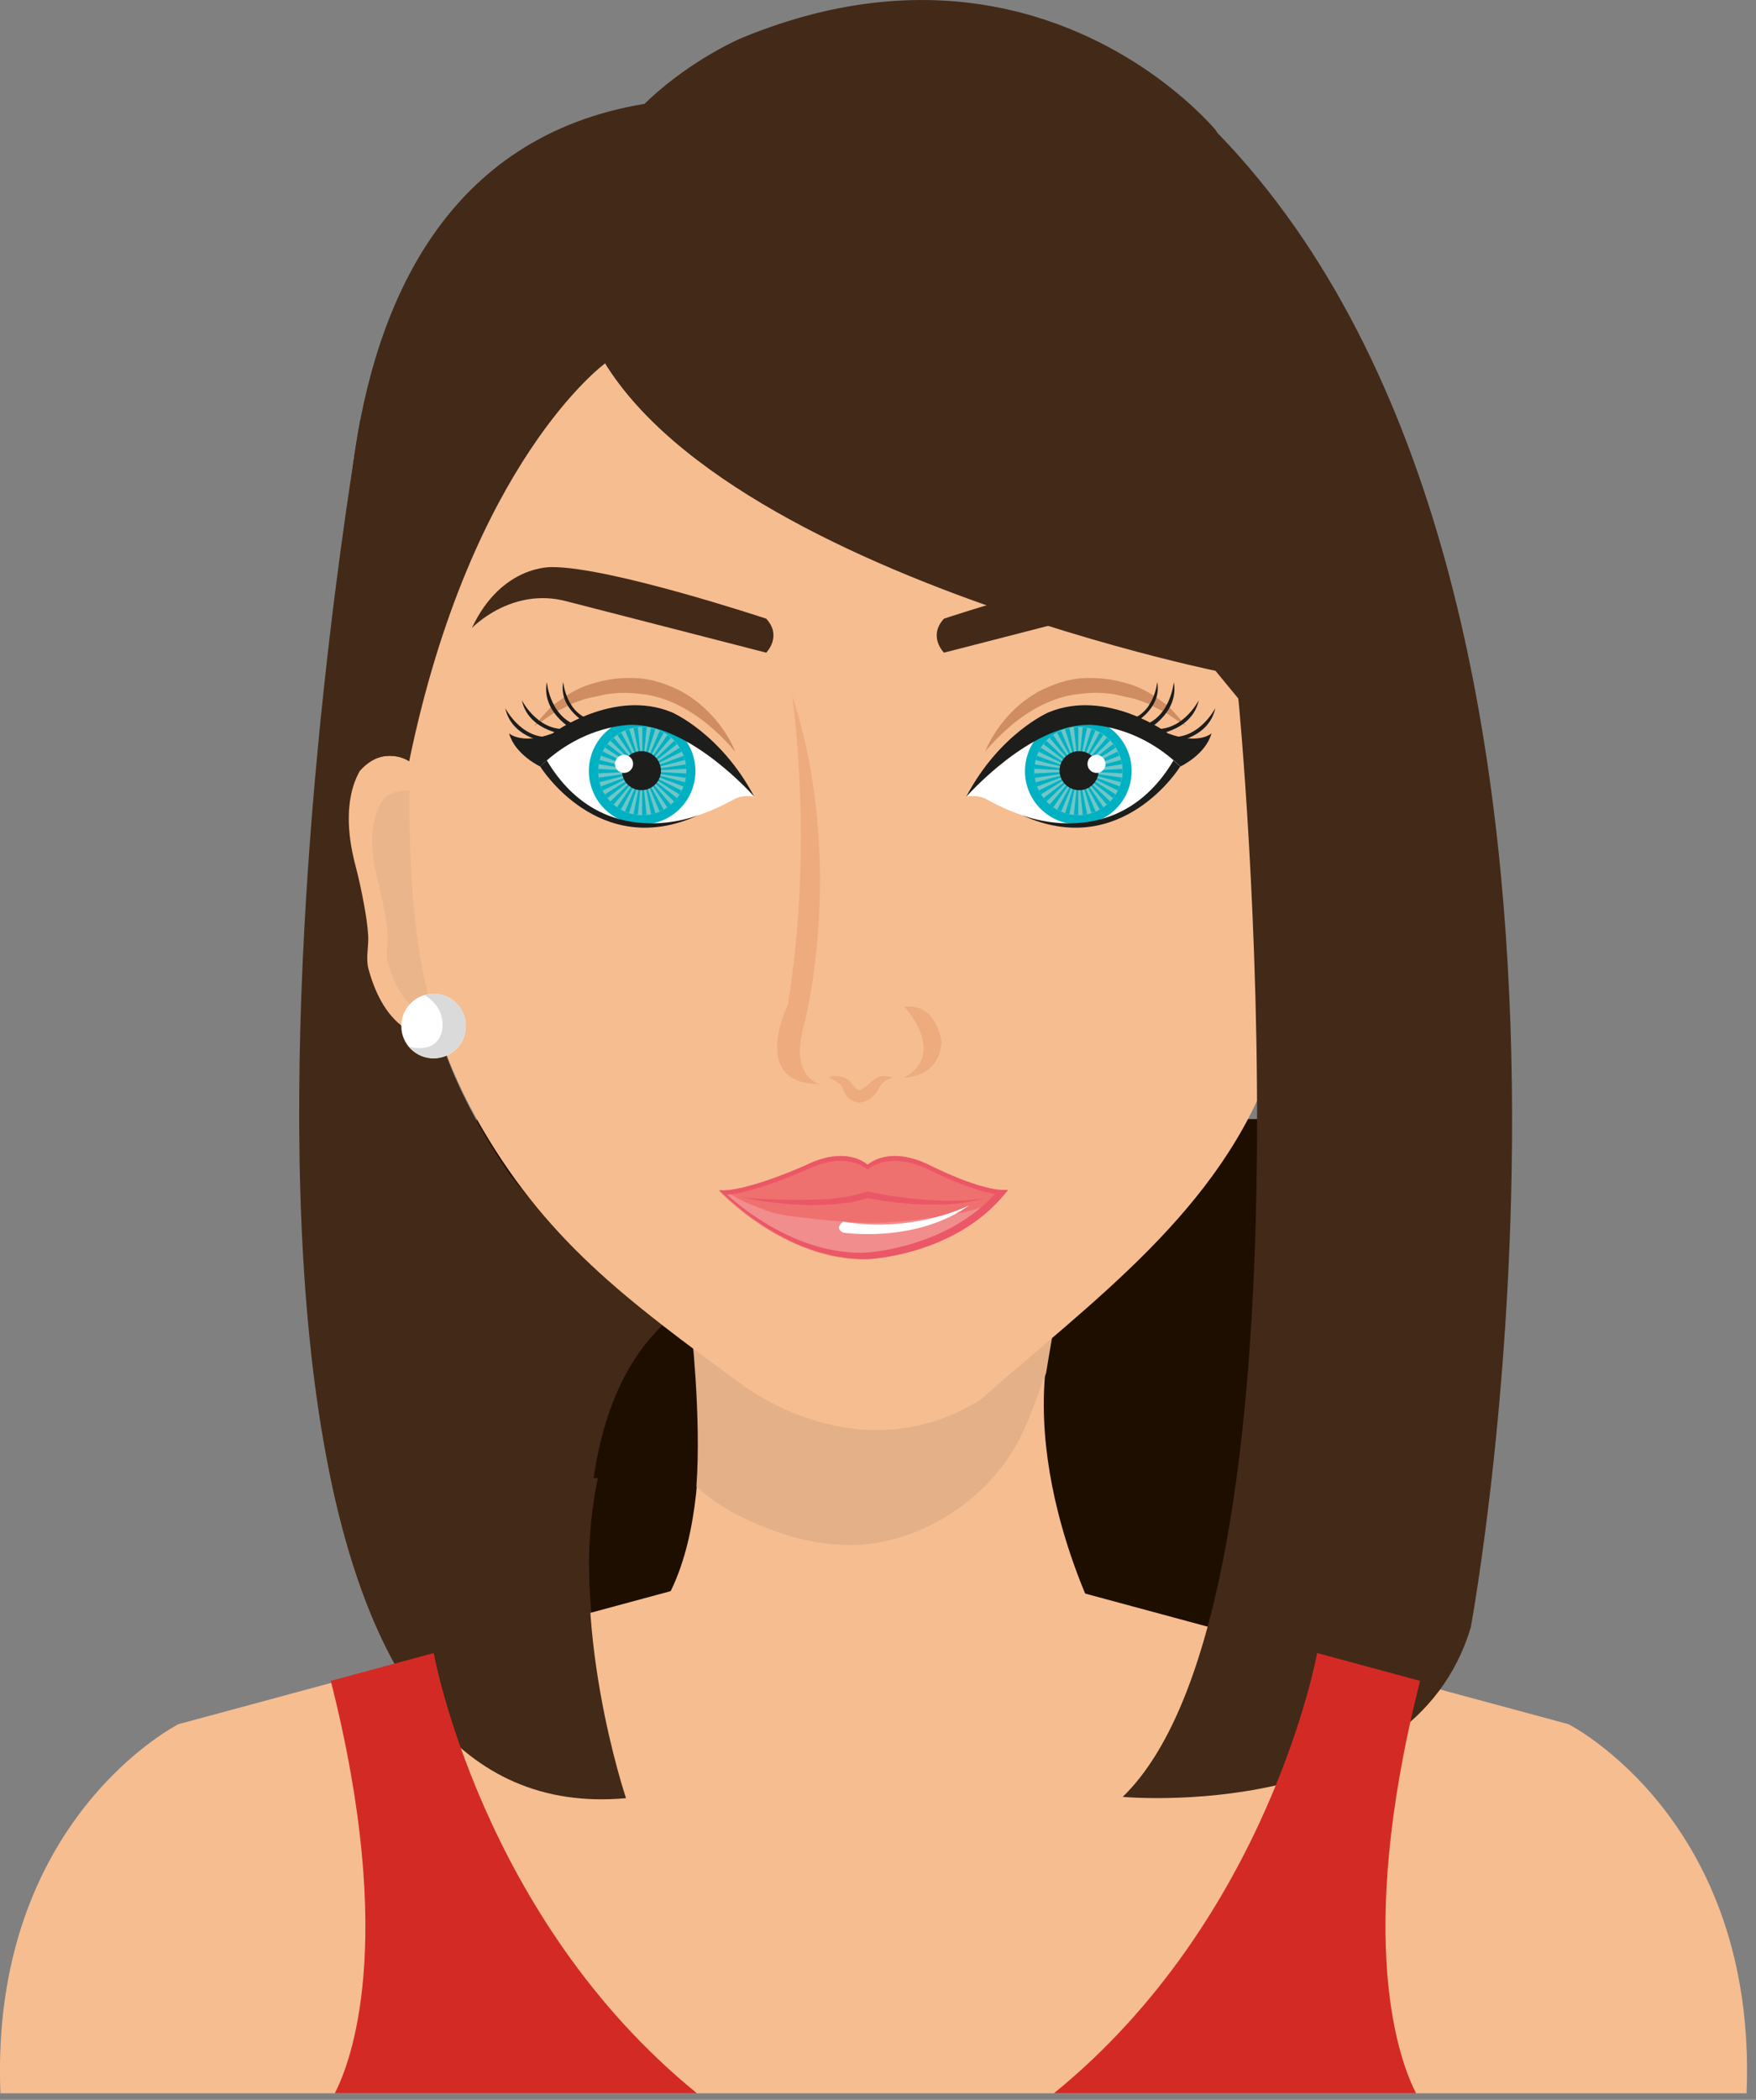 <svg width="123" height="147" viewBox="0 0 123 147" fill="none" xmlns="http://www.w3.org/2000/svg">
<rect x="0" y="0" width="123" height="147" fill="#808080" stroke="none"/>
<g clip-path="url(#clip0_473_3969)">
<path d="M33.39 78.34V118.83H91.94V78.34" fill="#1E0E00"/>
<path d="M25.24 29.37C25.24 29.37 7.62 129.19 43.85 125.88C43.85 125.88 36.53 102.36 46.39 92.78C46.39 92.78 41.04 88.91 35.77 82.29C35.77 82.29 32.36 77.58 30.85 72.68C30.85 72.68 26.8 31 25.24 29.38V29.37Z" fill="#432918"/>
<path d="M87.62 56.21C87.62 56.21 91.59 50.6 94.87 52.97C94.87 52.97 96.85 54.99 95.52 60.04C95.28 60.95 95.08 61.88 94.91 62.81C94.78 63.52 94.66 64.27 94.62 65C94.58 65.75 94.8 66.56 94.6 67.31C94.18 68.85 93.43 70.51 92.07 71.43C91.49 71.83 90.83 72.13 90.12 72.18C89.82 72.2 87.51 71.96 87.51 71.62L87.62 56.21Z" fill="#F6BD91"/>
<path d="M87.6 57.91C87.6 57.91 90.81 53.38 93.44 55.3C93.44 55.3 95.04 56.93 93.97 60.99C93.78 61.72 93.62 62.47 93.48 63.22C93.37 63.79 93.28 64.4 93.25 64.99C93.22 65.6 93.4 66.25 93.23 66.85C92.89 68.1 92.29 69.43 91.2 70.17C90.73 70.5 90.2 70.73 89.62 70.78C89.38 70.79 87.51 70.6 87.51 70.32L87.6 57.9V57.91Z" fill="#EBB58B"/>
<path d="M32.79 56.74C32.79 56.74 28.82 51.12 25.54 53.5C25.54 53.5 23.56 55.51 24.89 60.56C25.13 61.47 25.33 62.4 25.5 63.33C25.63 64.04 25.75 64.79 25.79 65.52C25.83 66.27 25.61 67.08 25.81 67.83C26.23 69.37 26.98 71.03 28.34 71.96C28.92 72.36 29.58 72.65 30.3 72.71C30.6 72.73 32.91 72.48 32.91 72.15L32.8 56.74H32.79Z" fill="#F6BD91"/>
<path d="M32.8 58.44C32.8 58.44 29.6 53.91 26.96 55.83C26.96 55.83 25.36 57.45 26.43 61.52C26.62 62.26 26.78 63.01 26.92 63.75C27.03 64.32 27.12 64.93 27.15 65.52C27.18 66.13 27 66.79 27.17 67.39C27.51 68.63 28.11 69.96 29.21 70.71C29.68 71.04 30.22 71.27 30.79 71.31C31.03 71.33 32.9 71.13 32.9 70.86L32.81 58.43L32.8 58.44Z" fill="#EBB58B"/>
<path d="M48.42 92.78C48.42 92.78 50.93 107.91 45.28 113.89H77.09C77.09 113.89 70.6 101.83 74.2 91.45L48.41 92.78H48.42Z" fill="#F6BD91"/>
<path d="M48.8 104.09C49.96 105.14 51.26 105.91 52.65 106.53C55.92 107.99 59.37 108.69 62.81 107.69C66.1 106.74 69.31 104.48 71.19 101.14C72.07 99.58 72.61 97.82 73.27 96.14C73.44 95.17 73.85 92.42 74.19 91.44L48.4 92.77C48.4 92.77 49.14 99.17 48.78 104.08L48.8 104.09Z" fill="#E3B087"/>
<path d="M90.67 49.16C90.67 27.02 76.79 9.07 59.68 9.07C42.57 9.07 28.69 27.01 28.69 49.16C28.69 59.86 28.1 68.89 33.39 78.33C38.1 86.71 43.79 90.97 52.13 97.04C52.13 97.04 60.21 103.27 68.69 97.98C76.34 91.19 85.62 84.7 89.16 74.31C91.82 66.49 90.67 57.36 90.67 49.16Z" fill="#F6BD91"/>
<path d="M67.68 55.78C67.68 55.78 68.42 55.59 69.08 55.94C77.88 60.86 82.7 53.62 82.7 53.62C75.35 45.85 69.07 54.14 69.07 54.14L67.68 55.78Z" fill="white"/>
<path d="M79.219 54.55C78.9 56.59 76.999 57.99 74.96 57.67C72.919 57.35 71.519 55.45 71.84 53.41C72.15 51.37 74.059 49.97 76.1 50.29C78.139 50.6 79.54 52.51 79.219 54.55Z" fill="#00B1C3"/>
<path d="M78.59 54.45C78.32 56.13 76.75 57.29 75.06 57.03C73.38 56.77 72.22 55.18 72.48 53.5C72.74 51.81 74.32 50.65 76.01 50.92C77.7 51.18 78.85 52.76 78.6 54.45H78.59Z" fill="#70C5C7"/>
<path d="M75.59 53.96L78.14 52.35C78.08 52.26 78.02 52.17 77.96 52.09L75.59 53.95V53.96Z" fill="#00B1C3"/>
<path d="M75.59 53.97L78.41 52.9C78.37 52.81 78.33 52.71 78.28 52.61L75.58 53.96L75.59 53.97Z" fill="#00B1C3"/>
<path d="M75.58 53.95L77.75 51.86C77.68 51.78 77.6 51.71 77.52 51.65L75.57 53.95H75.58Z" fill="#00B1C3"/>
<path d="M75.59 53.99L78.61 54.14C78.61 54.04 78.61 53.93 78.61 53.83L75.59 53.99Z" fill="#00B1C3"/>
<path d="M75.59 53.97L78.58 53.5C78.56 53.4 78.54 53.3 78.52 53.2L75.6 53.97H75.59Z" fill="#00B1C3"/>
<path d="M75.59 54L78.3 55.34C78.35 55.25 78.39 55.15 78.42 55.05L75.59 53.99V54Z" fill="#00B1C3"/>
<path d="M75.58 54.01L77.96 55.87C78.02 55.79 78.08 55.7 78.14 55.61L75.58 54V54.01Z" fill="#00B1C3"/>
<path d="M75.56 53.93L76.73 51.15C76.63 51.11 76.54 51.08 76.44 51.05L75.55 53.92L75.56 53.93Z" fill="#00B1C3"/>
<path d="M75.57 53.93L77.28 51.45C77.2 51.39 77.11 51.34 77.02 51.29L75.57 53.93Z" fill="#00B1C3"/>
<path d="M75.48 53.95L73.3 51.86C73.23 51.94 73.16 52.01 73.1 52.1L75.48 53.96V53.95Z" fill="#00B1C3"/>
<path d="M75.47 53.97L72.48 53.51C72.46 53.61 72.45 53.72 72.45 53.82L75.47 53.97Z" fill="#00B1C3"/>
<path d="M75.49 53.94L73.769 51.46C73.68 51.52 73.6 51.58 73.519 51.65L75.48 53.95L75.49 53.94Z" fill="#00B1C3"/>
<path d="M75.47 53.95L72.91 52.35C72.85 52.44 72.8 52.53 72.76 52.62L75.47 53.96V53.95Z" fill="#00B1C3"/>
<path d="M75.53 53.92V50.9C75.43 50.9 75.32 50.9 75.22 50.92L75.52 53.91L75.53 53.92Z" fill="#00B1C3"/>
<path d="M75.51 53.92L74.9 50.97C74.8 50.99 74.7 51.02 74.6 51.05L75.5 53.93L75.51 53.92Z" fill="#00B1C3"/>
<path d="M75.499 53.93L74.32 51.16C74.219 51.2 74.13 51.25 74.04 51.3L75.499 53.94V53.93Z" fill="#00B1C3"/>
<path d="M75.47 53.96L72.64 52.91C72.6 53 72.57 53.1 72.55 53.21L75.47 53.96Z" fill="#00B1C3"/>
<path d="M75.47 53.99L72.45 54.15C72.45 54.26 72.47 54.36 72.48 54.46L75.47 54V53.99Z" fill="#00B1C3"/>
<path d="M75.51 54.04L74.61 56.92C74.71 56.95 74.81 56.98 74.91 56.99L75.51 54.04Z" fill="#00B1C3"/>
<path d="M75.49 54.02L73.53 56.32C73.61 56.39 73.7 56.45 73.78 56.51L75.49 54.03V54.02Z" fill="#00B1C3"/>
<path d="M75.5 54.03L74.05 56.67C74.14 56.72 74.23 56.76 74.33 56.8L75.51 54.03H75.5Z" fill="#00B1C3"/>
<path d="M75.47 53.99L72.55 54.76C72.57 54.86 72.61 54.96 72.64 55.06L75.47 54V53.99Z" fill="#00B1C3"/>
<path d="M75.48 54.01L73.1 55.87C73.16 55.95 73.23 56.03 73.3 56.11L75.48 54.02V54.01Z" fill="#00B1C3"/>
<path d="M75.47 54L72.76 55.34C72.81 55.44 72.86 55.53 72.91 55.62L75.46 54.01L75.47 54Z" fill="#00B1C3"/>
<path d="M75.58 54.02L77.53 56.33C77.61 56.26 77.69 56.19 77.76 56.11L75.58 54.02Z" fill="#00B1C3"/>
<path d="M75.54 53.92L76.139 50.97C76.04 50.95 75.939 50.93 75.84 50.93L75.54 53.92Z" fill="#00B1C3"/>
<path d="M75.53 54.04L75.22 57.04C75.32 57.06 75.43 57.06 75.53 57.06V54.05V54.04Z" fill="#00B1C3"/>
<path d="M75.54 54.04L75.84 57.04C75.939 57.04 76.05 57.01 76.15 57L75.55 54.04H75.54Z" fill="#00B1C3"/>
<path d="M75.56 54.03L76.45 56.91C76.55 56.88 76.65 56.84 76.74 56.8L75.56 54.02V54.03Z" fill="#00B1C3"/>
<path d="M75.57 54.03L77.03 56.67C77.12 56.62 77.21 56.56 77.29 56.51L75.58 54.02L75.57 54.03Z" fill="#00B1C3"/>
<path d="M78.58 54.44L75.59 54L78.51 54.76C78.53 54.67 78.56 54.56 78.57 54.46V54.44H78.58Z" fill="#00B1C3"/>
<path d="M76.94 54.16C76.82 54.9 76.13 55.42 75.38 55.3C74.63 55.18 74.12 54.48 74.23 53.74C74.35 53 75.05 52.48 75.79 52.6C76.54 52.71 77.05 53.41 76.93 54.16H76.94Z" fill="#1D1D1B"/>
<path d="M77.44 53.57C77.38 53.92 77.06 54.16 76.71 54.1C76.36 54.05 76.13 53.72 76.18 53.38C76.23 53.03 76.56 52.79 76.9 52.85C77.24 52.91 77.48 53.23 77.43 53.58L77.44 53.57Z" fill="white"/>
<path d="M67.68 55.78C67.68 55.78 72.11 50.74 76.27 50.74C76.27 50.74 79.63 50.69 82.68 53.66C82.68 53.66 84.45 52.83 84.86 51.34C84.86 51.34 83.98 52.16 81.81 51.34C81.81 51.34 77.53 48.17 73.44 49.87C73.44 49.87 70.02 51.34 67.68 55.77V55.78Z" fill="#1D1D1B"/>
<path d="M82.67 53.66C82.67 53.66 78.57 60.28 71.58 57.06C71.58 57.06 78.28 59.84 82.2 53.23L82.66 53.65L82.67 53.66Z" fill="#1D1D1B"/>
<path d="M68.999 52.65C68.999 52.65 69.34 51.63 70.37 50.39C70.889 49.78 71.579 49.1 72.469 48.58C72.9 48.3 73.4 48.1 73.909 47.9C74.419 47.71 74.96 47.57 75.51 47.5C76.62 47.4 77.74 47.5 78.71 47.78C79.689 48.01 80.57 48.49 81.21 48.98C81.529 49.22 81.859 49.4 82.059 49.67C82.279 49.91 82.469 50.12 82.62 50.29C82.919 50.64 83.09 50.84 83.09 50.84C83.09 50.84 82.87 50.69 82.48 50.45C82.29 50.32 82.07 50.17 81.809 49.99C81.57 49.8 81.219 49.7 80.889 49.5C80.559 49.31 80.189 49.15 79.79 49.03C79.409 48.87 78.909 48.81 78.48 48.7C77.57 48.47 76.579 48.45 75.629 48.58C73.689 48.75 71.93 49.84 70.79 50.82C69.629 51.81 68.98 52.65 68.98 52.65H68.999Z" fill="#CF8D61"/>
<path d="M80.59 51.47C80.59 51.47 83.47 51.32 83.97 49.02C83.97 49.02 82.69 51.53 80.36 50.95L80.59 51.47Z" fill="#1D1D1B"/>
<path d="M81.749 52.02C81.749 52.02 84.629 51.88 85.129 49.57C85.129 49.57 83.84 52.08 81.519 51.51L81.749 52.03V52.02Z" fill="#1D1D1B"/>
<path d="M80.02 51.29C80.02 51.29 82.63 50.07 82.22 47.74C82.22 47.74 81.98 50.55 79.61 50.89L80.02 51.28V51.29Z" fill="#1D1D1B"/>
<path d="M79.17 50.78C79.17 50.78 81.42 49.73 81.06 47.74C81.06 47.74 80.85 50.15 78.82 50.45L79.17 50.79V50.78Z" fill="#1D1D1B"/>
<path d="M52.84 55.78C52.84 55.78 52.1 55.59 51.44 55.94C42.64 60.86 37.82 53.62 37.82 53.62C45.18 45.85 51.45 54.14 51.45 54.14L52.84 55.78Z" fill="white"/>
<path d="M41.29 54.55C41.61 56.59 43.51 57.99 45.55 57.67C47.59 57.35 48.98 55.45 48.67 53.41C48.35 51.37 46.45 49.97 44.41 50.29C42.37 50.6 40.98 52.51 41.29 54.55Z" fill="#00B1C3"/>
<path d="M41.929 54.45C42.19 56.13 43.77 57.29 45.459 57.03C47.15 56.77 48.3 55.18 48.039 53.5C47.779 51.81 46.2 50.65 44.52 50.92C42.83 51.18 41.679 52.76 41.94 54.45H41.929Z" fill="#70C5C7"/>
<path d="M44.93 53.96L42.38 52.35C42.43 52.26 42.5 52.17 42.56 52.09L44.93 53.95V53.96Z" fill="#00B1C3"/>
<path d="M44.93 53.97L42.1 52.9C42.14 52.81 42.18 52.71 42.23 52.61L44.93 53.96V53.97Z" fill="#00B1C3"/>
<path d="M44.93 53.95L42.76 51.86C42.83 51.78 42.9 51.71 42.99 51.65L44.94 53.95H44.93Z" fill="#00B1C3"/>
<path d="M44.93 53.99L41.91 54.14C41.91 54.04 41.91 53.93 41.91 53.83L44.93 53.99Z" fill="#00B1C3"/>
<path d="M44.929 53.97L41.94 53.5C41.95 53.4 41.98 53.3 42.01 53.2L44.929 53.97Z" fill="#00B1C3"/>
<path d="M44.93 54L42.22 55.34C42.17 55.25 42.13 55.15 42.1 55.05L44.93 53.99V54Z" fill="#00B1C3"/>
<path d="M44.93 54.01L42.55 55.87C42.49 55.79 42.43 55.7 42.37 55.61L44.93 54V54.01Z" fill="#00B1C3"/>
<path d="M44.959 53.93L43.79 51.15C43.89 51.11 43.98 51.08 44.08 51.05L44.97 53.92L44.959 53.93Z" fill="#00B1C3"/>
<path d="M44.95 53.93L43.24 51.45C43.33 51.39 43.42 51.34 43.51 51.29L44.96 53.93H44.95Z" fill="#00B1C3"/>
<path d="M45.04 53.95L47.22 51.86C47.29 51.94 47.359 52.01 47.419 52.1L45.04 53.96V53.95Z" fill="#00B1C3"/>
<path d="M45.05 53.97L48.04 53.51C48.06 53.61 48.06 53.72 48.07 53.82L45.05 53.97Z" fill="#00B1C3"/>
<path d="M45.03 53.94L46.74 51.46C46.83 51.52 46.91 51.58 46.99 51.65L45.03 53.95V53.94Z" fill="#00B1C3"/>
<path d="M45.04 53.95L47.599 52.35C47.66 52.44 47.709 52.53 47.749 52.62L45.04 53.96V53.95Z" fill="#00B1C3"/>
<path d="M44.99 53.92V50.9C45.09 50.9 45.2 50.9 45.3 50.92L45 53.91L44.99 53.92Z" fill="#00B1C3"/>
<path d="M44.999 53.92L45.599 50.97C45.7 50.99 45.8 51.02 45.9 51.05L44.999 53.93V53.92Z" fill="#00B1C3"/>
<path d="M45.02 53.93L46.209 51.16C46.3 51.2 46.4 51.25 46.489 51.3L45.029 53.94L45.02 53.93Z" fill="#00B1C3"/>
<path d="M45.04 53.96L47.88 52.91C47.91 53 47.95 53.1 47.97 53.21L45.04 53.96Z" fill="#00B1C3"/>
<path d="M45.05 53.99L48.07 54.15C48.07 54.26 48.06 54.36 48.04 54.46L45.05 54V53.99Z" fill="#00B1C3"/>
<path d="M45.01 54.04L45.91 56.92C45.81 56.95 45.71 56.98 45.61 56.99L45.01 54.04Z" fill="#00B1C3"/>
<path d="M45.03 54.02L46.99 56.32C46.91 56.39 46.83 56.45 46.74 56.51L45.03 54.03V54.02Z" fill="#00B1C3"/>
<path d="M45.02 54.03L46.48 56.67C46.389 56.72 46.289 56.76 46.2 56.8L45.02 54.03Z" fill="#00B1C3"/>
<path d="M45.05 53.99L47.97 54.76C47.94 54.86 47.91 54.96 47.88 55.06L45.05 54V53.99Z" fill="#00B1C3"/>
<path d="M45.04 54.01L47.419 55.87C47.359 55.95 47.29 56.03 47.22 56.11L45.04 54.02V54.01Z" fill="#00B1C3"/>
<path d="M45.04 54L47.74 55.34C47.7 55.44 47.64 55.53 47.59 55.62L45.04 54.01V54Z" fill="#00B1C3"/>
<path d="M44.929 54.02L42.98 56.33C42.9 56.26 42.83 56.19 42.749 56.11L44.919 54.02H44.929Z" fill="#00B1C3"/>
<path d="M44.98 53.92L44.38 50.97C44.48 50.95 44.58 50.93 44.68 50.93L44.98 53.92Z" fill="#00B1C3"/>
<path d="M44.98 54.04L45.289 57.04C45.19 57.06 45.08 57.06 44.98 57.06V54.05V54.04Z" fill="#00B1C3"/>
<path d="M44.98 54.04L44.68 57.04C44.58 57.04 44.47 57.01 44.37 57L44.97 54.04H44.98Z" fill="#00B1C3"/>
<path d="M44.96 54.03L44.07 56.91C43.97 56.88 43.87 56.84 43.78 56.8L44.96 54.02V54.03Z" fill="#00B1C3"/>
<path d="M44.95 54.03L43.49 56.67C43.4 56.62 43.31 56.56 43.22 56.51L44.93 54.02L44.95 54.03Z" fill="#00B1C3"/>
<path d="M41.94 54.44L44.929 54L41.999 54.76C41.969 54.67 41.95 54.56 41.94 54.46V54.44Z" fill="#00B1C3"/>
<path d="M43.58 54.16C43.69 54.9 44.39 55.42 45.14 55.3C45.89 55.18 46.4 54.48 46.28 53.74C46.16 53 45.47 52.48 44.72 52.6C43.97 52.71 43.47 53.41 43.58 54.16Z" fill="#1D1D1B"/>
<path d="M43.08 53.57C43.14 53.92 43.46 54.16 43.81 54.1C44.16 54.05 44.39 53.72 44.34 53.38C44.29 53.03 43.96 52.79 43.61 52.85C43.27 52.91 43.03 53.23 43.08 53.58V53.57Z" fill="white"/>
<path d="M52.84 55.78C52.84 55.78 48.42 50.74 44.25 50.74C44.25 50.74 40.88 50.69 37.84 53.66C37.84 53.66 36.07 52.83 35.66 51.34C35.66 51.34 36.54 52.16 38.71 51.34C38.71 51.34 42.99 48.17 47.07 49.87C47.07 49.87 50.49 51.34 52.83 55.77L52.84 55.78Z" fill="#1D1D1B"/>
<path d="M37.84 53.66C37.84 53.66 41.95 60.28 48.93 57.06C48.93 57.06 42.23 59.84 38.3 53.23L37.84 53.65V53.66Z" fill="#1D1D1B"/>
<path d="M51.509 52.65C51.509 52.65 50.869 51.8 49.699 50.82C48.549 49.84 46.799 48.75 44.859 48.58C43.899 48.45 42.909 48.48 42.009 48.7C41.569 48.81 41.079 48.87 40.699 49.03C40.299 49.16 39.929 49.31 39.599 49.5C39.279 49.69 38.919 49.79 38.679 49.99C38.419 50.17 38.189 50.32 38.009 50.45C37.619 50.7 37.399 50.84 37.399 50.84C37.399 50.84 37.569 50.64 37.869 50.29C38.029 50.12 38.219 49.91 38.429 49.67C38.639 49.4 38.959 49.22 39.279 48.98C39.919 48.49 40.799 48.01 41.779 47.78C42.759 47.49 43.879 47.4 44.979 47.5C45.539 47.57 46.069 47.71 46.589 47.9C47.099 48.09 47.599 48.3 48.029 48.58C48.919 49.1 49.599 49.78 50.129 50.39C51.169 51.63 51.509 52.65 51.509 52.65Z" fill="#CF8D61"/>
<path d="M39.93 51.47C39.93 51.47 37.05 51.32 36.55 49.02C36.55 49.02 37.83 51.53 40.16 50.95L39.93 51.47Z" fill="#1D1D1B"/>
<path d="M38.77 52.02C38.77 52.02 35.89 51.88 35.39 49.57C35.39 49.57 36.67 52.08 39 51.51L38.77 52.03V52.02Z" fill="#1D1D1B"/>
<path d="M40.499 51.29C40.499 51.29 37.88 50.07 38.3 47.74C38.3 47.74 38.539 50.55 40.91 50.89L40.499 51.28V51.29Z" fill="#1D1D1B"/>
<path d="M41.34 50.78C41.34 50.78 39.09 49.73 39.45 47.74C39.45 47.74 39.66 50.15 41.69 50.45L41.34 50.79V50.78Z" fill="#1D1D1B"/>
<path d="M55.5 48.68C55.39 48.34 57.1 58.73 55.18 70.36C55.18 70.36 52.45 75.89 57.42 75.89C57.42 75.89 55.3 75.44 56.3 71.83C56.3 71.83 59.33 60.65 55.5 48.69V48.68Z" fill="#EDAB7E"/>
<path d="M63.34 70.47C63.34 70.47 66.39 73.74 63.34 75.44C63.34 75.44 65.82 75.44 65.94 72.95C65.94 72.95 65.71 70.24 63.34 70.47Z" fill="#EDAB7E"/>
<path d="M57.98 75.43C57.98 75.43 58.32 75.26 58.92 75.37C59.06 75.42 59.23 75.46 59.38 75.58C59.54 75.66 59.7 75.88 59.79 76.02C59.87 76.13 59.94 76.17 60.02 76.25C60.1 76.31 60.15 76.3 60.2 76.31C60.27 76.27 60.34 76.31 60.45 76.2C60.55 76.13 60.67 76.09 60.76 75.97C60.86 75.86 60.97 75.78 61.08 75.69C61.18 75.6 61.4 75.44 61.54 75.4C61.84 75.28 62.09 75.34 62.25 75.36C62.41 75.39 62.5 75.42 62.5 75.42C62.5 75.42 62.41 75.47 62.27 75.53C62.13 75.57 61.96 75.7 61.8 75.84C61.71 75.92 61.7 75.93 61.63 76.07C61.55 76.21 61.46 76.36 61.35 76.51C61.15 76.79 60.8 77.12 60.23 77.19C59.94 77.17 59.66 77.07 59.47 76.9C59.29 76.75 59.16 76.52 59.09 76.35C59.01 76.21 59.04 76.14 58.95 76.05C58.9 75.95 58.8 75.89 58.72 75.81C58.35 75.54 57.99 75.4 57.99 75.4L57.98 75.43Z" fill="#EDAB7E"/>
<path d="M53.67 43.31C53.67 43.31 42.8 39.7 38.69 39.7C38.69 39.7 35.14 39.51 33.05 43.97C33.05 43.97 35.82 41.05 39.71 42.1L53.67 45.69C53.67 45.69 54.81 44.55 53.67 43.31Z" fill="#432918"/>
<path d="M66.12 43.31C66.12 43.31 76.99 39.7 81.1 39.7C81.1 39.7 84.65 39.51 86.74 43.97C86.74 43.97 83.97 41.05 80.08 42.1L66.12 45.69C66.12 45.69 64.98 44.55 66.12 43.31Z" fill="#432918"/>
<path d="M65.02 81.57C62.13 80.15 60.73 81.57 60.73 81.57C60.73 81.57 59.32 80.15 56.44 81.57C56.44 81.57 52.23 83.47 50.36 83.34C51.79 83.51 59.1 84.33 60.74 84.01C62.38 84.33 69.12 83.5 70.54 83.33C68.67 83.45 65.03 81.57 65.03 81.57H65.02Z" fill="#EE706F"/>
<path d="M50.35 83.34C50.35 83.34 54.91 88.27 60.73 88.16C60.73 88.16 67.01 87.93 70.53 83.33H51.05L50.35 83.34Z" fill="#EE706F"/>
<path d="M51.96 83.84C53.44 83.95 54.91 84.02 56.38 84C57.11 83.97 57.85 83.98 58.57 83.88C58.93 83.82 59.3 83.8 59.65 83.72L60.69 83.44L60.77 83.42H60.82C62.14 83.72 63.49 83.88 64.84 84C65.52 84.03 66.2 84.09 66.88 84.05C67.57 84.08 68.24 83.97 68.92 83.91C68.25 84.04 67.58 84.22 66.89 84.26C66.2 84.34 65.51 84.32 64.82 84.33C63.44 84.29 62.07 84.12 60.71 83.86H60.84L59.73 84.14C59.36 84.22 58.98 84.23 58.61 84.28C58.24 84.34 57.86 84.34 57.49 84.35C57.12 84.35 56.74 84.38 56.37 84.35C54.88 84.31 53.4 84.11 51.95 83.83L51.96 83.84Z" fill="#EB5766"/>
<path opacity="0.2" d="M67.02 84.96C64.76 85.36 62.41 85.69 60.11 85.58C58.88 85.53 57.65 85.4 56.42 85.26C55.49 85.15 54.57 85.07 53.68 84.74C52.79 84.4 51.8 84.06 51.03 83.49C50.95 83.43 50.86 83.38 50.77 83.31C50.64 83.31 50.51 83.34 50.4 83.33C50.4 83.33 54.96 88.26 60.78 88.15C60.78 88.15 66.75 87.93 70.31 83.65C70.27 83.65 70.22 83.67 70.18 83.68C69.32 84.42 68.14 84.76 67.02 84.96Z" fill="white"/>
<path d="M69.96 83.29C66.39 87.48 60.51 87.7 60.51 87.7C55.77 87.79 51.86 84.53 50.58 83.32C50.53 83.32 50.46 83.33 50.41 83.32C50.41 83.32 54.97 88.25 60.79 88.14C60.79 88.14 67.08 87.91 70.6 83.31C70.41 83.32 70.19 83.3 69.96 83.28V83.29Z" fill="#EB5766"/>
<path d="M50.73 83.65C52.72 83.59 56.49 81.89 56.49 81.89C59.38 80.48 60.78 81.89 60.78 81.89C60.78 81.89 62.19 80.48 65.08 81.89C65.08 81.89 68.39 83.6 70.32 83.64C70.41 83.53 70.51 83.43 70.6 83.31C68.73 83.43 65.09 81.55 65.09 81.55C62.2 80.14 60.79 81.55 60.79 81.55C60.79 81.55 59.38 80.14 56.5 81.55C56.5 81.55 52.29 83.45 50.42 83.33C50.42 83.33 50.54 83.46 50.74 83.65H50.73Z" fill="#EB5766"/>
<path d="M67.9 84.37C67.9 84.37 64.08 86.36 59.06 85.52C59.06 85.52 58.4 85.98 59.06 86.29C59.06 86.29 64.12 87.07 67.9 84.37Z" fill="white"/>
<path d="M122.34 146.54C123.11 127.37 109.86 120.7 109.86 120.7L74.17 111.06L61.23 110.15H61.18H61.13L48.19 111.06L12.5 120.7C12.5 120.7 -0.74 127.37 0.03 146.54H122.34Z" fill="#F6BD91"/>
<path d="M42.37 25.45C42.37 25.45 33 32.27 28.66 53.3C28.66 53.3 26.91 52.08 25.22 53.95C25.22 53.95 17.34 11.88 45.14 7.27L42.37 25.45Z" fill="#432918"/>
<path d="M85.36 9.41C85.28 9.3 85.2 9.19 85.13 9.08C85.13 9.08 83.74 7.4 81.11 5.47C75.9 1.66 65.8 -3.05 51.97 2.65C51.97 2.65 40.22 7.54 40.17 18.03C40.06 37.69 85.14 46.96 85.14 46.96L86.73 48.89L86.76 49.1C86.76 49.1 92.84 112.04 78.64 125.79C78.64 125.79 98.91 127.65 103.02 113.93C103.02 113.93 116.47 41.61 85.38 9.41H85.36Z" fill="#432918"/>
<path d="M41.88 103.47H23.16C26.02 117.18 32.1 126.95 43.85 125.88C43.85 125.88 39.7 113.61 41.88 103.47Z" fill="#432918"/>
<path d="M32.63 71.83C32.63 73.08 31.62 74.09 30.37 74.09C29.12 74.09 28.11 73.08 28.11 71.83C28.11 70.58 29.12 69.57 30.37 69.57C31.62 69.57 32.63 70.58 32.63 71.83Z" fill="white"/>
<path d="M30.37 69.57C30.15 69.57 29.94 69.61 29.74 69.67C30.36 70.03 30.85 70.61 30.97 71.35C31.11 72.2 30.78 73.15 29.83 73.33C29.41 73.41 29.01 73.38 28.65 73.27C29.06 73.76 29.68 74.08 30.37 74.08C31.62 74.08 32.63 73.07 32.63 71.82C32.63 70.57 31.62 69.56 30.37 69.56V69.57Z" fill="#DADADA"/>
<path d="M99.19 146.54C98.11 144.46 94.81 136.07 99.47 117.67L92.26 115.72C92.26 115.72 88.93 134.27 73.82 146.54H99.2H99.19Z" fill="#D42A26"/>
<path d="M23.44 146.54H48.82C33.71 134.27 30.38 115.72 30.38 115.72L23.17 117.67C27.83 136.07 24.53 144.46 23.45 146.54H23.44Z" fill="#D42A26"/>
</g>
<defs>
<clipPath id="clip0_473_3969">
<rect width="122.37" height="146.54" fill="white"/>
</clipPath>
</defs>
</svg>
